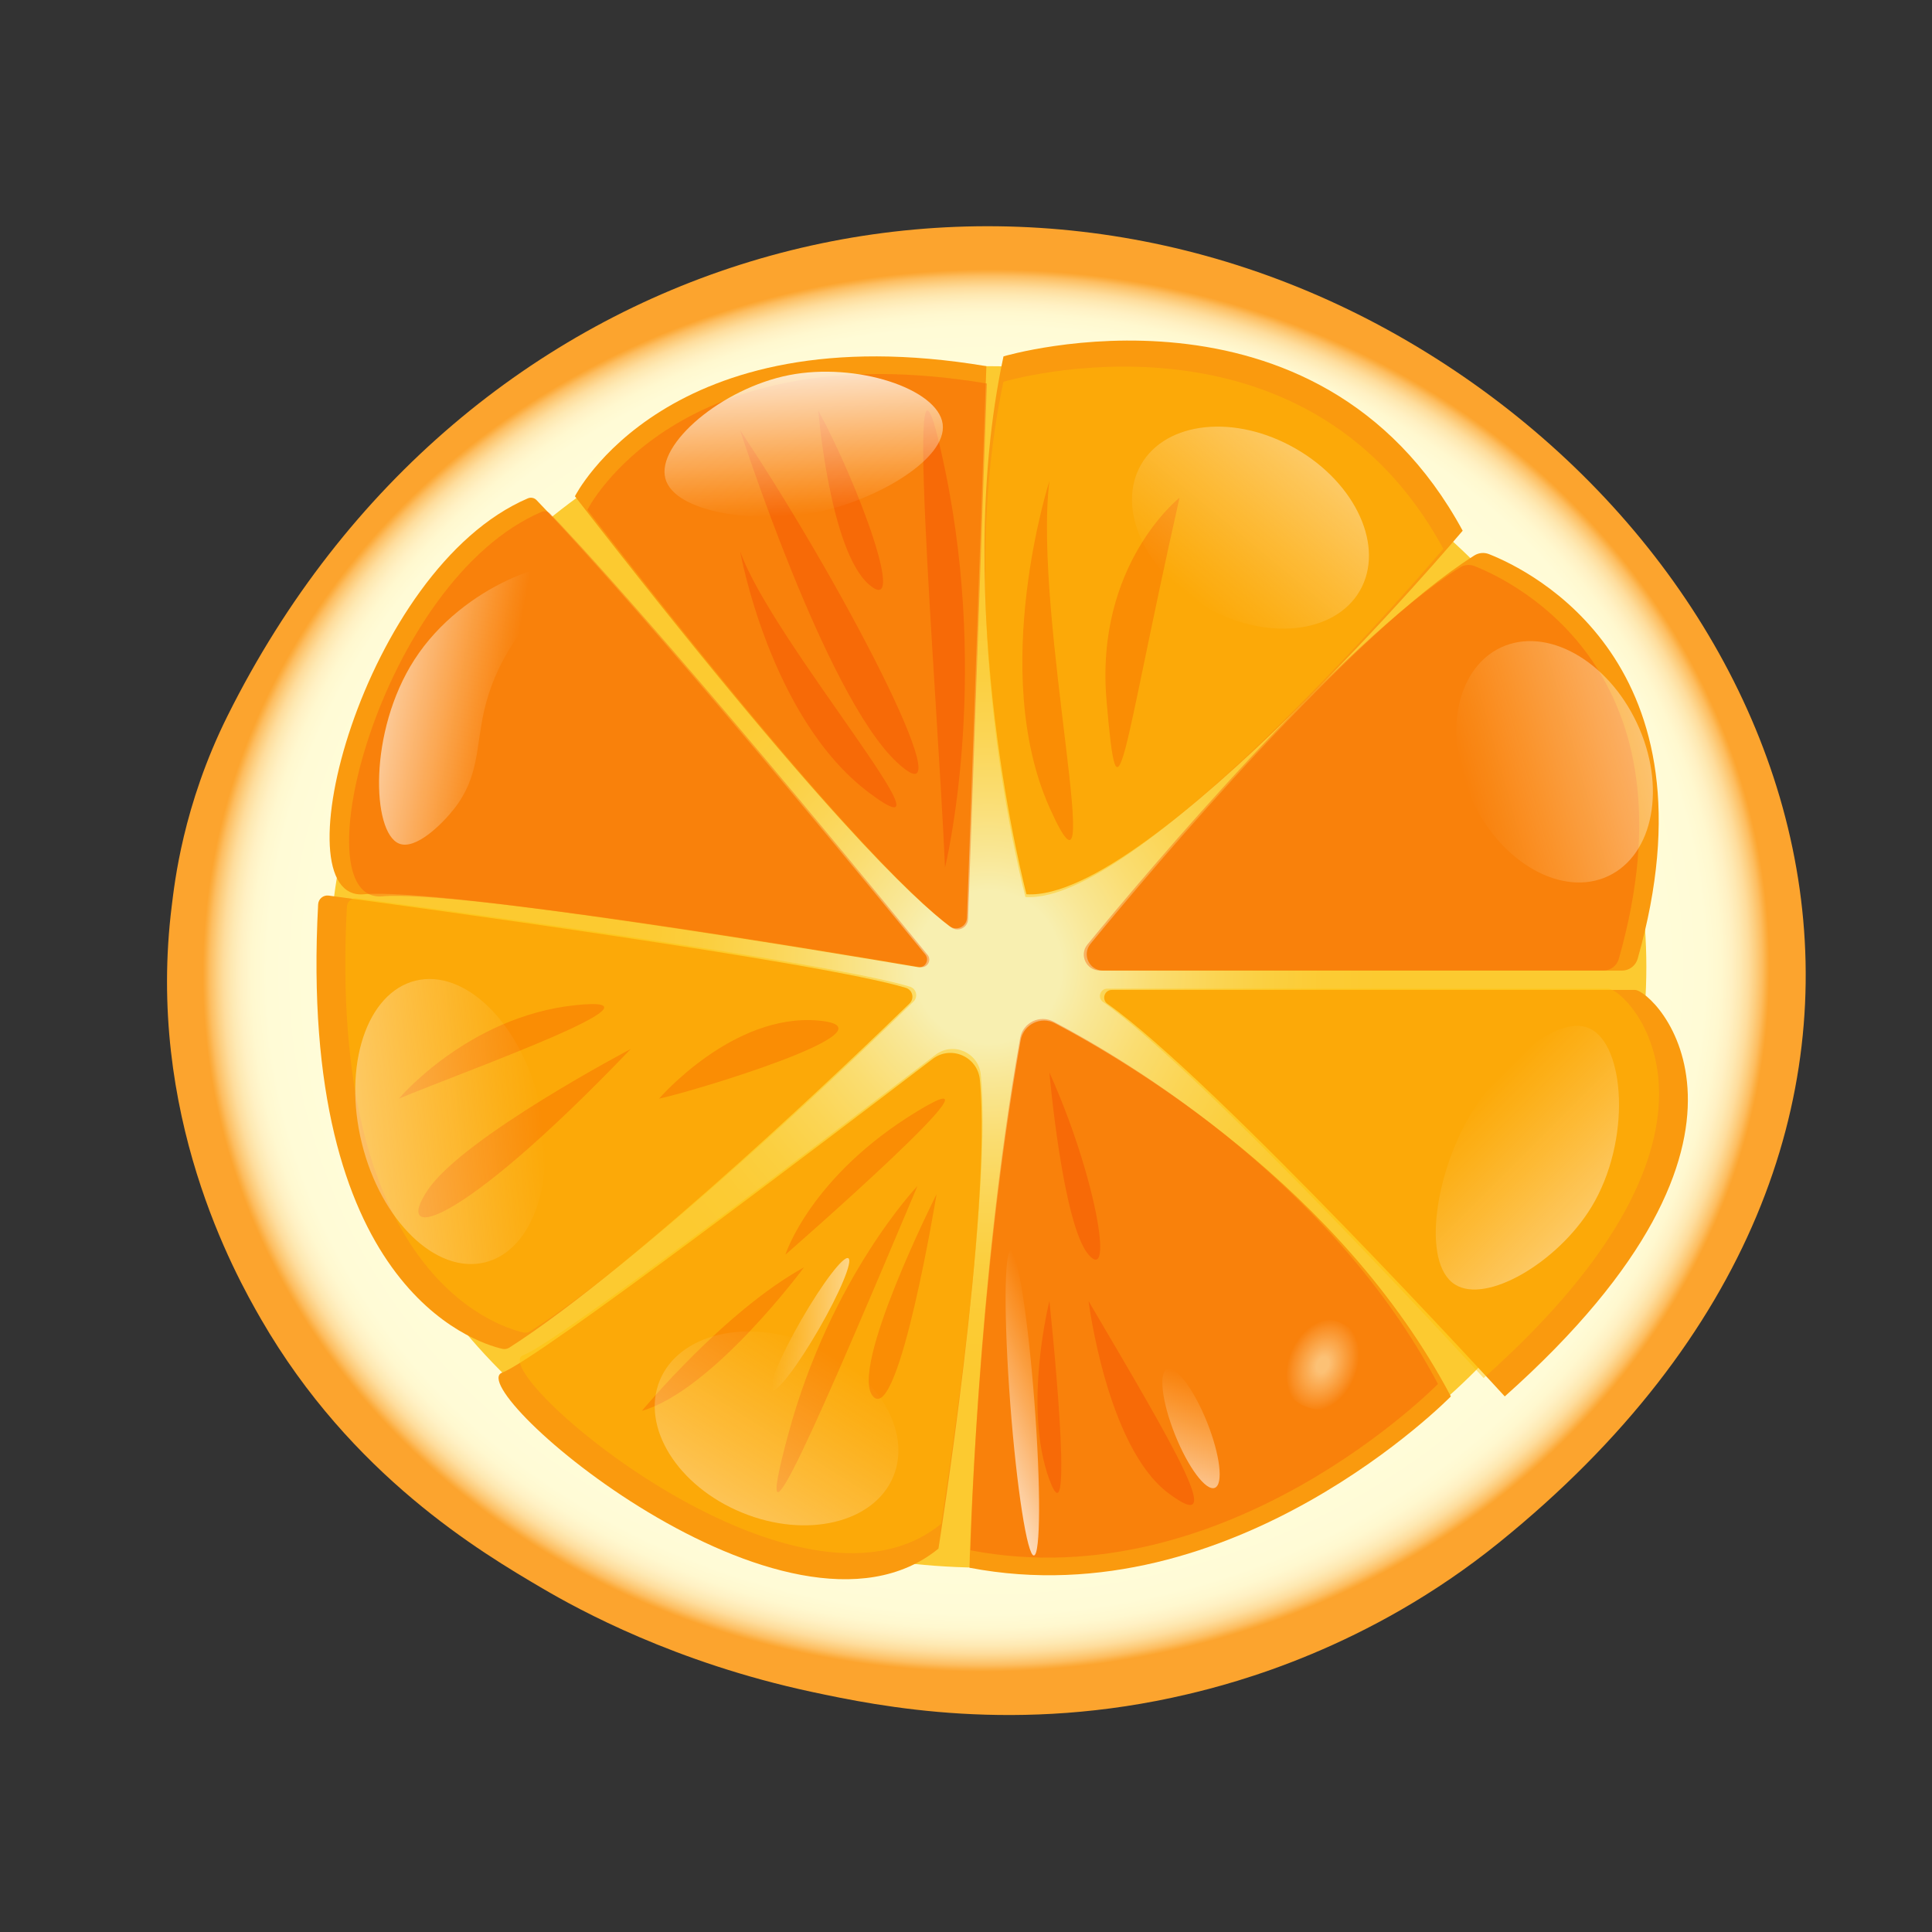 <?xml version="1.0" encoding="utf-8"?>
<!-- Generator: Adobe Illustrator 24.0.1, SVG Export Plug-In . SVG Version: 6.00 Build 0)  -->
<svg version="1.1" id="图层_1" xmlns="http://www.w3.org/2000/svg" xmlns:xlink="http://www.w3.org/1999/xlink" x="0px" y="0px"
	 viewBox="0 0 1024 1024" style="enable-background:new 0 0 1024 1024;" xml:space="preserve">
<rect x="0" y="0" width="1024" height="1024" fill="#333333" stroke="none"/>
<style type="text/css">
	.st0{fill:url(#SVGID_1_);}
	.st1{fill:url(#SVGID_2_);}
	.st2{fill:#FA9A0E;}
	.st3{opacity:0.41;fill:#F75D08;}
	.st4{fill:#F76A07;}
	.st5{opacity:0.4;fill:#FFC200;}
	.st6{opacity:0.37;fill:url(#SVGID_3_);}
	.st7{opacity:0.31;fill:url(#SVGID_4_);}
	.st8{opacity:0.37;fill:url(#SVGID_5_);}
	.st9{opacity:0.57;fill:url(#SVGID_6_);}
	.st10{opacity:0.78;fill:url(#SVGID_7_);}
	.st11{opacity:0.38;fill:url(#SVGID_8_);}
	.st12{opacity:0.4;fill:url(#SVGID_9_);}
	.st13{opacity:0.52;fill:url(#SVGID_10_);}
	.st14{opacity:0.71;fill:url(#SVGID_11_);}
	.st15{opacity:0.52;fill:url(#SVGID_12_);}
	.st16{opacity:0.52;fill:url(#SVGID_13_);}
	.st17{fill:url(#SVGID_14_);}
	.st18{fill:url(#SVGID_15_);}
	.st19{fill:url(#SVGID_16_);}
	.st20{opacity:0.37;fill:url(#SVGID_17_);}
	.st21{opacity:0.31;fill:url(#SVGID_18_);}
	.st22{opacity:0.37;fill:url(#SVGID_19_);}
	.st23{opacity:0.57;fill:url(#SVGID_20_);}
	.st24{opacity:0.78;fill:url(#SVGID_21_);}
	.st25{opacity:0.38;fill:url(#SVGID_22_);}
	.st26{opacity:0.4;fill:url(#SVGID_23_);}
	.st27{opacity:0.52;fill:url(#SVGID_24_);}
	.st28{opacity:0.71;fill:url(#SVGID_25_);}
	.st29{opacity:0.52;fill:url(#SVGID_26_);}
	.st30{opacity:0.52;fill:url(#SVGID_27_);}
	.st31{fill:url(#SVGID_28_);}
	.st32{fill:url(#SVGID_29_);}
	.st33{opacity:0.81;fill:url(#SVGID_30_);}
	.st34{fill:#529240;}
	.st35{opacity:0.67;fill:url(#SVGID_31_);}
	.st36{opacity:0.67;fill:url(#SVGID_32_);}
	.st37{fill:url(#SVGID_33_);}
	.st38{fill:url(#SVGID_34_);}
	.st39{fill:url(#SVGID_35_);}
	.st40{fill:url(#SVGID_36_);}
	.st41{fill:url(#SVGID_37_);}
	.st42{fill:url(#SVGID_38_);}
	.st43{fill:url(#SVGID_39_);}
	.st44{fill:#6B3D2B;}
	.st45{fill:#7A4623;}
	.st46{fill:url(#SVGID_40_);}
	.st47{fill:url(#SVGID_41_);}
	.st48{fill:url(#SVGID_42_);}
	.st49{fill:#6A923D;}
	.st50{fill:#5F8038;}
	.st51{fill:#5F7F38;}
	.st52{fill:url(#SVGID_43_);}
	.st53{fill:url(#SVGID_44_);}
	.st54{fill:url(#SVGID_45_);}
	.st55{fill:url(#SVGID_46_);}
	.st56{fill:#7E1416;}
	.st57{fill:url(#SVGID_47_);}
	.st58{fill:url(#SVGID_48_);}
	.st59{opacity:0.8;fill:#FFFFFF;}
	.st60{opacity:0.4;fill:url(#SVGID_49_);}
	.st61{opacity:0.4;fill:url(#SVGID_50_);}
	.st62{fill:url(#SVGID_51_);}
	.st63{fill:url(#SVGID_52_);}
	.st64{fill:url(#SVGID_53_);}
	.st65{fill:url(#SVGID_54_);}
	.st66{fill:url(#SVGID_55_);}
	.st67{fill:url(#SVGID_56_);}
	.st68{fill:url(#SVGID_57_);}
	.st69{fill:url(#SVGID_58_);}
	.st70{fill:url(#SVGID_59_);}
	.st71{fill:url(#SVGID_60_);}
	.st72{fill:#FFBC3F;}
	.st73{fill:url(#SVGID_61_);}
	.st74{fill:url(#SVGID_62_);}
	.st75{fill:url(#SVGID_63_);}
	.st76{fill:url(#SVGID_64_);}
	.st77{fill:#F36F23;}
	.st78{fill:#BA7231;}
	.st79{fill:#6F4113;}
	.st80{fill:#CA8235;}
	.st81{opacity:0.15;fill:#FFFFFF;}
	.st82{opacity:0.29;fill:#FFFFFF;}
	.st83{opacity:0.36;fill:#FFBB3A;}
	.st84{opacity:0.71;fill:#FFD57D;}
	.st85{opacity:0.26;fill:#91450D;}
	.st86{fill:url(#SVGID_65_);}
	.st87{fill:#E7591A;}
	.st88{fill:#A90F06;}
	.st89{fill:url(#SVGID_66_);}
	.st90{fill:#D8652C;}
	.st91{fill:#A35D1F;}
	.st92{fill:#8C5218;}
	.st93{fill:#FEBF0F;}
	.st94{fill:url(#SVGID_67_);}
	.st95{fill:url(#SVGID_68_);}
	.st96{fill:url(#SVGID_69_);}
	.st97{fill:#FCDF07;}
	.st98{fill:url(#SVGID_70_);}
	.st99{fill:url(#SVGID_71_);}
	.st100{fill:url(#SVGID_72_);}
	.st101{fill:#F99F1B;}
	.st102{fill:url(#SVGID_73_);}
	.st103{fill:#F8991D;}
	.st104{fill:#F9A01A;}
	.st105{fill:none;}
	.st106{fill:url(#SVGID_74_);}
	.st107{fill:url(#SVGID_75_);}
	.st108{fill:url(#SVGID_76_);}
	.st109{fill:url(#SVGID_77_);}
	.st110{fill:url(#SVGID_78_);}
	.st111{fill:url(#SVGID_79_);}
	.st112{fill:url(#SVGID_80_);}
	.st113{fill:url(#SVGID_81_);}
	.st114{fill:url(#SVGID_82_);}
	.st115{fill:url(#SVGID_83_);}
	.st116{fill:url(#SVGID_84_);}
	.st117{fill:url(#SVGID_85_);}
	.st118{fill:url(#SVGID_86_);}
	.st119{fill:url(#SVGID_87_);}
	.st120{fill:url(#SVGID_88_);}
	.st121{fill:url(#SVGID_89_);}
	.st122{fill:url(#SVGID_90_);}
	.st123{fill:url(#SVGID_91_);}
	.st124{fill:url(#SVGID_92_);}
	.st125{fill:url(#SVGID_93_);}
	.st126{opacity:0.5;fill:url(#SVGID_94_);}
	.st127{fill:url(#SVGID_95_);}
	.st128{fill:url(#SVGID_96_);}
	.st129{opacity:0.6;fill:url(#SVGID_97_);}
	.st130{fill:url(#SVGID_98_);}
	.st131{opacity:0.5;fill:url(#SVGID_99_);}
	.st132{fill:url(#SVGID_100_);}
	.st133{fill:url(#SVGID_101_);}
	.st134{fill:url(#SVGID_102_);}
	.st135{fill:url(#SVGID_103_);}
	.st136{fill:url(#SVGID_104_);}
	.st137{fill:#9FCC3A;}
	.st138{fill:#7AA540;}
	.st139{fill:url(#SVGID_105_);}
	.st140{fill:url(#SVGID_106_);}
	.st141{fill:url(#SVGID_107_);}
	.st142{fill:url(#SVGID_108_);}
	.st143{fill:url(#SVGID_109_);}
	.st144{fill:url(#SVGID_110_);}
	.st145{fill:#7A1113;}
	.st146{opacity:0.85;fill:url(#SVGID_111_);}
	.st147{opacity:0.85;fill:url(#SVGID_112_);}
	.st148{opacity:0.73;fill:url(#SVGID_113_);}
	.st149{opacity:0.73;fill:url(#SVGID_114_);}
	.st150{fill:url(#SVGID_115_);}
	.st151{fill:url(#SVGID_116_);}
	.st152{opacity:0.73;fill:url(#SVGID_117_);}
	.st153{opacity:0.73;fill:url(#SVGID_118_);}
	.st154{fill:url(#SVGID_119_);}
	.st155{fill:url(#SVGID_120_);}
	.st156{fill:#537133;}
	.st157{fill:url(#SVGID_121_);}
	.st158{fill:url(#SVGID_122_);}
	.st159{fill:url(#SVGID_123_);}
	.st160{fill:url(#SVGID_124_);}
	.st161{fill:url(#SVGID_125_);}
	.st162{opacity:0.9;fill:url(#SVGID_126_);}
	.st163{opacity:0.9;fill:url(#SVGID_127_);}
	.st164{fill:url(#SVGID_128_);}
	.st165{fill:url(#SVGID_129_);}
	.st166{opacity:0.6;fill:#4B642E;}
	.st167{opacity:0.68;fill:#4B642E;}
	.st168{opacity:0.64;fill:#4B642E;}
	.st169{fill:#8E9638;}
	.st170{fill:url(#SVGID_130_);}
	.st171{fill:url(#SVGID_131_);}
	.st172{fill:url(#SVGID_132_);}
	.st173{fill:url(#SVGID_133_);}
	.st174{fill:url(#SVGID_134_);}
	.st175{fill:#C3BB44;}
	.st176{fill:url(#SVGID_135_);}
	.st177{fill:#B3B746;}
	.st178{fill:url(#SVGID_136_);}
	.st179{fill:url(#SVGID_137_);}
	.st180{fill:url(#SVGID_138_);}
	.st181{fill:#CCC55A;}
	.st182{fill:url(#SVGID_139_);}
	.st183{fill:url(#SVGID_140_);}
	.st184{fill:#B1B644;}
	.st185{fill:url(#SVGID_141_);}
	.st186{fill:#ADB23B;}
	.st187{fill:url(#SVGID_142_);}
	.st188{fill:url(#SVGID_143_);}
	.st189{fill:url(#SVGID_144_);}
	.st190{opacity:0.69;fill:#ABB038;}
	.st191{fill:url(#SVGID_145_);}
	.st192{fill:#ABB038;}
	.st193{fill:url(#SVGID_146_);}
	.st194{fill:url(#SVGID_147_);}
	.st195{fill:url(#SVGID_148_);}
	.st196{fill:url(#SVGID_149_);}
	.st197{opacity:0.74;fill:#FEF9E4;}
	.st198{opacity:0.76;fill:#FEF9E4;}
	.st199{opacity:0.72;fill:url(#SVGID_150_);}
	.st200{opacity:0.61;fill:url(#SVGID_151_);}
	.st201{opacity:0.6;fill:url(#SVGID_152_);}
	.st202{opacity:0.67;fill:url(#SVGID_153_);}
	.st203{opacity:0.61;fill:url(#SVGID_154_);}
	.st204{opacity:0.79;fill:url(#SVGID_155_);}
	.st205{fill:url(#SVGID_156_);}
	.st206{fill:#FFFFFF;}
	.st207{fill:#BFBB40;}
	.st208{fill:url(#SVGID_157_);}
	.st209{opacity:0.72;fill:#FFFFFF;}
	.st210{fill:url(#SVGID_158_);}
	.st211{fill:url(#SVGID_159_);}
	.st212{fill:url(#SVGID_160_);}
	.st213{fill:url(#SVGID_161_);}
	.st214{fill:url(#SVGID_162_);}
	.st215{fill:url(#SVGID_163_);}
	.st216{fill:url(#SVGID_164_);}
	.st217{fill:url(#SVGID_165_);}
	.st218{fill:url(#SVGID_166_);}
	.st219{fill:url(#SVGID_167_);}
	.st220{fill:url(#SVGID_168_);}
	.st221{fill:url(#SVGID_169_);}
	.st222{fill:url(#SVGID_170_);}
	.st223{fill:url(#SVGID_171_);}
	.st224{fill:url(#SVGID_172_);}
	.st225{fill:url(#SVGID_173_);}
	.st226{fill:url(#SVGID_174_);}
	.st227{fill:url(#SVGID_175_);}
	.st228{fill:url(#SVGID_176_);}
	.st229{fill:url(#SVGID_177_);}
	.st230{fill:#9CBC4C;}
	.st231{fill:#75983D;}
	.st232{fill:url(#SVGID_178_);}
	.st233{fill:url(#SVGID_179_);}
	.st234{fill:url(#SVGID_180_);}
	.st235{fill:url(#SVGID_181_);}
	.st236{fill:url(#SVGID_182_);}
	.st237{fill:url(#SVGID_183_);}
	.st238{fill:url(#SVGID_184_);}
	.st239{fill:url(#SVGID_185_);}
	.st240{fill:#4E3A53;}
	.st241{fill:url(#SVGID_186_);}
	.st242{fill:url(#SVGID_187_);}
	.st243{fill:url(#SVGID_188_);}
	.st244{fill:url(#SVGID_189_);}
	.st245{fill:url(#SVGID_190_);}
	.st246{fill:url(#SVGID_191_);}
	.st247{fill:url(#SVGID_192_);}
	.st248{fill:#5E3657;}
	.st249{fill:url(#SVGID_193_);}
	.st250{fill:url(#SVGID_194_);}
	.st251{fill:url(#SVGID_195_);}
	.st252{opacity:0.69;fill:#4E3A53;}
	.st253{fill:url(#SVGID_196_);}
	.st254{fill:url(#SVGID_197_);}
	.st255{fill:url(#SVGID_198_);}
	.st256{fill:url(#SVGID_199_);}
	.st257{fill:url(#SVGID_200_);}
	.st258{opacity:0.72;fill:url(#SVGID_201_);}
	.st259{opacity:0.61;fill:url(#SVGID_202_);}
	.st260{opacity:0.6;fill:url(#SVGID_203_);}
	.st261{opacity:0.67;fill:url(#SVGID_204_);}
	.st262{opacity:0.61;fill:url(#SVGID_205_);}
	.st263{opacity:0.79;fill:url(#SVGID_206_);}
	.st264{fill:url(#SVGID_207_);}
	.st265{fill:#574054;}
	.st266{fill:url(#SVGID_208_);}
	.st267{fill:url(#SVGID_209_);}
	.st268{fill:url(#SVGID_210_);}
	.st269{fill:url(#SVGID_211_);}
	.st270{fill:url(#SVGID_212_);}
	.st271{fill:url(#SVGID_213_);}
	.st272{fill:url(#SVGID_214_);}
	.st273{fill:url(#SVGID_215_);}
	.st274{fill:url(#SVGID_216_);}
	.st275{fill:url(#SVGID_217_);}
	.st276{fill:url(#SVGID_218_);}
	.st277{fill:url(#SVGID_219_);}
	.st278{fill:url(#SVGID_220_);}
	.st279{fill:url(#SVGID_221_);}
	.st280{fill:url(#SVGID_222_);}
	.st281{fill:url(#SVGID_223_);}
	.st282{fill:url(#SVGID_224_);}
	.st283{fill:url(#SVGID_225_);}
	.st284{fill:url(#SVGID_226_);}
	.st285{fill:url(#SVGID_227_);}
	.st286{fill:url(#SVGID_228_);}
	.st287{fill:url(#SVGID_229_);}
	.st288{fill:#88C01F;}
	.st289{fill:#00561F;}
	.st290{fill:url(#SVGID_230_);}
	.st291{fill:#87BF1F;}
	.st292{fill:#04732F;}
	.st293{fill:url(#SVGID_231_);}
	.st294{fill:url(#SVGID_232_);}
	.st295{fill:#738C26;}
	.st296{fill:url(#SVGID_233_);}
	.st297{fill:url(#SVGID_234_);}
	.st298{fill:url(#SVGID_235_);}
	.st299{opacity:0.4;fill:#FFFFFF;}
	.st300{fill:#FCFBD5;}
	.st301{fill:#FEF79F;}
	.st302{fill:url(#SVGID_236_);}
	.st303{fill:url(#SVGID_237_);}
	.st304{opacity:0.3;fill:url(#SVGID_238_);}
	.st305{opacity:0.6;fill:#FCFBD5;}
	.st306{fill:#FEF79E;}
	.st307{fill:#8A500E;}
	.st308{fill:#F2EF8D;}
	.st309{fill:#B6720E;}
	.st310{fill:#F2AD4B;}
	.st311{fill:url(#SVGID_239_);}
	.st312{fill:#901627;}
	.st313{fill:url(#SVGID_240_);}
	.st314{fill:url(#SVGID_241_);}
	.st315{fill:url(#SVGID_242_);}
	.st316{fill:url(#SVGID_243_);}
	.st317{opacity:0.23;}
	.st318{opacity:0.9;}
	.st319{fill:#D62127;}
	.st320{fill:#C61129;}
	.st321{fill:#911218;}
	.st322{fill:url(#SVGID_244_);}
	.st323{fill:url(#SVGID_245_);}
	.st324{fill:url(#SVGID_246_);}
	.st325{fill:url(#SVGID_247_);}
	.st326{fill:url(#SVGID_248_);}
	.st327{fill:url(#SVGID_249_);}
	.st328{fill:url(#SVGID_250_);}
	.st329{fill:url(#SVGID_251_);}
	.st330{fill:url(#SVGID_252_);}
	.st331{fill:url(#SVGID_253_);}
	.st332{fill:url(#SVGID_254_);}
	.st333{fill:url(#SVGID_255_);}
	.st334{fill:url(#SVGID_256_);}
	.st335{fill:url(#SVGID_257_);}
	.st336{fill:url(#SVGID_258_);}
	.st337{fill:url(#SVGID_259_);}
	.st338{fill:url(#SVGID_260_);}
	.st339{fill:url(#SVGID_261_);}
	.st340{fill:url(#SVGID_262_);}
	.st341{fill:url(#SVGID_263_);}
	.st342{fill:url(#SVGID_264_);}
	.st343{fill:url(#SVGID_265_);}
	.st344{fill:url(#SVGID_266_);}
	.st345{fill:url(#SVGID_267_);}
	.st346{fill:url(#SVGID_268_);}
	.st347{fill:url(#SVGID_269_);}
	.st348{fill:url(#SVGID_270_);}
	.st349{fill:url(#SVGID_271_);}
	.st350{fill:url(#SVGID_272_);}
	.st351{fill:url(#SVGID_273_);}
	.st352{fill:url(#SVGID_274_);}
	.st353{fill:url(#SVGID_275_);}
	.st354{fill:url(#SVGID_276_);}
	.st355{fill:url(#SVGID_277_);}
	.st356{fill:url(#SVGID_278_);}
	.st357{fill:url(#SVGID_279_);}
	.st358{fill:url(#SVGID_280_);}
	.st359{fill:url(#SVGID_281_);}
	.st360{fill:url(#SVGID_282_);}
	.st361{fill:url(#SVGID_283_);}
	.st362{fill:url(#SVGID_284_);}
	.st363{fill:url(#SVGID_285_);}
	.st364{fill:url(#SVGID_286_);}
	.st365{fill:url(#SVGID_287_);}
	.st366{fill:url(#SVGID_288_);}
	.st367{fill:url(#SVGID_289_);}
	.st368{fill:url(#SVGID_290_);}
	.st369{fill:url(#SVGID_291_);}
	.st370{fill:url(#SVGID_292_);}
	.st371{fill:url(#SVGID_293_);}
	.st372{fill:url(#SVGID_294_);}
	.st373{fill:url(#SVGID_295_);}
	.st374{fill:url(#SVGID_296_);}
	.st375{fill:url(#SVGID_297_);}
	.st376{fill:url(#SVGID_298_);}
	.st377{fill:url(#SVGID_299_);}
	.st378{fill:url(#SVGID_300_);}
	.st379{fill:url(#SVGID_301_);}
	.st380{fill:url(#SVGID_302_);}
	.st381{fill:url(#SVGID_303_);}
	.st382{fill:url(#SVGID_304_);}
	.st383{fill:url(#SVGID_305_);}
	.st384{fill:url(#SVGID_306_);}
	.st385{fill:url(#SVGID_307_);}
	.st386{fill:url(#SVGID_308_);}
	.st387{fill:url(#SVGID_309_);}
	.st388{fill:url(#SVGID_310_);}
	.st389{fill:url(#SVGID_311_);}
	.st390{fill:url(#SVGID_312_);}
	.st391{fill:url(#SVGID_313_);}
	.st392{fill:url(#SVGID_314_);}
	.st393{fill:url(#SVGID_315_);}
	.st394{fill:url(#SVGID_316_);}
	.st395{fill:url(#SVGID_317_);}
	.st396{fill:url(#SVGID_318_);}
	.st397{fill:url(#SVGID_319_);}
	.st398{fill:url(#SVGID_320_);}
	.st399{fill:url(#SVGID_321_);}
	.st400{fill:url(#SVGID_322_);}
	.st401{fill:url(#SVGID_323_);}
	.st402{fill:url(#SVGID_324_);}
	.st403{fill:url(#SVGID_325_);}
	.st404{fill:url(#SVGID_326_);}
	.st405{fill:url(#SVGID_327_);}
	.st406{fill:url(#SVGID_328_);}
	.st407{fill:url(#SVGID_329_);}
	.st408{fill:url(#SVGID_330_);}
	.st409{fill:url(#SVGID_331_);}
	.st410{fill:url(#SVGID_332_);}
	.st411{fill:url(#SVGID_333_);}
	.st412{fill:url(#SVGID_334_);}
	.st413{fill:url(#SVGID_335_);}
	.st414{fill:url(#SVGID_336_);}
	.st415{fill:url(#SVGID_337_);}
	.st416{fill:url(#SVGID_338_);}
	.st417{fill:url(#SVGID_339_);}
	.st418{fill:url(#SVGID_340_);}
	.st419{fill:url(#SVGID_341_);}
	.st420{fill:url(#SVGID_342_);}
	.st421{fill:url(#SVGID_343_);}
	.st422{fill:url(#SVGID_344_);}
	.st423{opacity:0.6;}
	.st424{opacity:0.5;}
	.st425{fill:url(#SVGID_345_);}
	.st426{fill:url(#SVGID_346_);}
	.st427{fill:url(#SVGID_347_);}
	.st428{fill:url(#SVGID_348_);}
	.st429{fill:url(#SVGID_349_);}
	.st430{fill:url(#SVGID_350_);}
	.st431{fill:url(#SVGID_351_);}
	.st432{fill:url(#SVGID_352_);}
	.st433{fill:url(#SVGID_353_);}
	.st434{fill:url(#SVGID_354_);}
	.st435{fill:url(#SVGID_355_);}
	.st436{fill:url(#SVGID_356_);}
	.st437{fill:url(#SVGID_357_);}
	.st438{fill:url(#SVGID_358_);}
	.st439{fill:url(#SVGID_359_);}
	.st440{fill:url(#SVGID_360_);}
	.st441{fill:url(#SVGID_361_);}
	.st442{fill:url(#SVGID_362_);}
	.st443{fill:url(#SVGID_363_);}
	.st444{fill:url(#SVGID_364_);}
	.st445{fill:url(#SVGID_365_);}
	.st446{fill:url(#SVGID_366_);}
	.st447{fill:url(#SVGID_367_);}
	.st448{fill:url(#SVGID_368_);}
	.st449{fill:#A3BF78;}
	.st450{fill:url(#SVGID_369_);}
	.st451{fill:url(#SVGID_370_);}
	.st452{fill:url(#SVGID_371_);}
	.st453{fill:#0D1710;}
	.st454{fill:#0D391E;}
	.st455{fill:#8CAD6F;}
	.st456{fill:#6F9251;}
	.st457{fill:#F9F4C6;}
	.st458{fill:url(#SVGID_372_);}
	.st459{fill:url(#SVGID_373_);}
	.st460{fill:url(#SVGID_374_);}
	.st461{fill:url(#SVGID_375_);}
	.st462{fill:url(#SVGID_376_);}
	.st463{fill:#AF2725;}
	.st464{fill:#C62127;}
	.st465{fill:#E13426;}
	.st466{fill:#382211;}
</style>
<g>
	<g>
		
			<radialGradient id="SVGID_1_" cx="522.797" cy="514.446" r="437.901" gradientTransform="matrix(1 -0.021 0.018 0.895 -9.384 64.93)" gradientUnits="userSpaceOnUse">
			<stop  offset="0.817" style="stop-color:#FFFCD8"/>
			<stop  offset="0.87" style="stop-color:#FFFBD6"/>
			<stop  offset="0.889" style="stop-color:#FFF8CF"/>
			<stop  offset="0.902" style="stop-color:#FFF1C4"/>
			<stop  offset="0.913" style="stop-color:#FEE9B3"/>
			<stop  offset="0.923" style="stop-color:#FEDD9D"/>
			<stop  offset="0.931" style="stop-color:#FDCF81"/>
			<stop  offset="0.939" style="stop-color:#FDBE61"/>
			<stop  offset="0.945" style="stop-color:#FCAC3D"/>
			<stop  offset="0.948" style="stop-color:#FCA42E"/>
		</radialGradient>
		<path class="st0" d="M287.53,841.89c-32.72-19.19-101.31-59.88-149.09-142.56c-13.94-24.12-61.38-108.95-47.35-219.66
			c1.42-11.22,5.73-52.55,29.54-100.31C244.94,130,526.86,52.93,745.9,180.71s317.07,419.83,48.68,636.85
			c-69.55,56.24-140.35,74.55-165.14,80.41c-90.22,21.33-163.03,6.53-199.54-1.31C357.69,881.15,306.87,853.23,287.53,841.89z"/>
		
			<radialGradient id="SVGID_2_" cx="521.087" cy="497.955" r="307.919" gradientTransform="matrix(1.067 0 0 1.108 -32.233 -39.133)" gradientUnits="userSpaceOnUse">
			<stop  offset="0.118" style="stop-color:#F8EFB0"/>
			<stop  offset="0.174" style="stop-color:#F9E796"/>
			<stop  offset="0.266" style="stop-color:#FADD71"/>
			<stop  offset="0.358" style="stop-color:#FBD555"/>
			<stop  offset="0.45" style="stop-color:#FBCF40"/>
			<stop  offset="0.541" style="stop-color:#FCCB34"/>
			<stop  offset="0.63" style="stop-color:#FCCA30"/>
		</radialGradient>
		<ellipse class="st1" cx="523.64" cy="512.51" rx="348.96" ry="318.42"/>
	</g>
	<g>
		<path class="st2" d="M482.1,531.84c-26.13,25.44-143.6,138.51-212.12,182.42c-1.11,0.71-2.46,0.95-3.75,0.65
			c-15.21-3.52-108.45-33.41-97.61-235.58c0.15-2.89,2.73-5.04,5.59-4.65c37.36,5,261.55,35.34,305.9,48.9
			C483.7,524.68,484.79,529.22,482.1,531.84z"/>
		<path class="st2" d="M490.42,505.9c2.42,2.96-0.12,7.33-3.88,6.7c-49.5-8.38-253-42.18-293.65-38.62
			c-45.9,4.02-0.64-172.32,86.85-209.83c1.59-0.68,3.43-0.34,4.63,0.91C295.06,276.09,351.01,335.35,490.42,505.9z"/>
		<path class="st2" d="M503.32,490.9c-18.22-13.6-69.6-61.32-198.6-227.86c0,0,48.77-97.35,218.08-68.96l-10.27,292.39
			C512.36,491.12,507.05,493.68,503.32,490.9z"/>
		<path class="st2" d="M544.04,473.97c0,0-40.56-152.35-12.17-285.08c0,0,166.31-49.57,243.38,92.4
			C775.26,281.3,608.76,478.27,544.04,473.97z"/>
		<path class="st2" d="M577.97,500.27c34.36-41.81,137.79-164.31,203.44-205.85c2.33-1.47,5.21-1.74,7.77-0.73
			c22.09,8.71,123.27,57.88,78.82,214.46c-1.06,3.72-4.47,6.29-8.34,6.29H584.67C577.35,514.45,573.32,505.93,577.97,500.27z"/>
		<path class="st2" d="M586.96,532.03c-3.23-2.28-1.6-7.35,2.35-7.35h277.21c10.14,0,87.64,75.96-68.96,215.45
			C797.57,740.12,643.44,571.9,586.96,532.03z"/>
		<path class="st2" d="M559.19,542.37c40.37,21.27,151.44,87.42,209.8,197.75c0,0-114.98,117.7-255.15,90.81
			c0,0,3.53-147.62,27.13-279.64C542.47,542.92,551.67,538.41,559.19,542.37z"/>
		<path class="st2" d="M519.35,572.28c-1.18-12.25-15.31-18.46-25.08-10.99c-53.51,40.88-209.63,159.5-228.08,166.21
			c-22.31,8.11,151.65,158.2,231.21,93.3C497.4,820.79,525.98,641.38,519.35,572.28z"/>
	</g>
	<g>
		<path class="st3" d="M491.62,506.07c2.35,2.87-0.11,7.12-3.77,6.5c-48.06-8.14-245.68-40.96-285.15-37.51
			c-44.57,3.9-0.62-167.33,84.34-203.76c1.54-0.66,3.33-0.33,4.5,0.88C301.92,282.91,356.25,340.45,491.62,506.07z"/>
		<path class="st3" d="M504.15,491.51c-17.69-13.21-67.59-59.55-192.85-221.27c0,0,47.36-94.54,211.77-66.96l-9.97,283.93
			C512.94,491.72,507.77,494.21,504.15,491.51z"/>
		<path class="st3" d="M576.35,500.61c33.36-40.6,133.81-159.55,197.55-199.89c2.26-1.43,5.06-1.69,7.55-0.71
			c21.45,8.46,119.7,56.21,76.54,208.26c-1.03,3.62-4.34,6.11-8.1,6.11H582.85C575.74,514.37,571.83,506.11,576.35,500.61z"/>
		<path class="st3" d="M558.41,541.49c39.2,20.66,147.06,84.89,203.74,192.03c0,0-111.65,114.29-247.77,88.18
			c0,0,3.43-143.35,26.34-271.55C542.18,542.02,551.1,537.64,558.41,541.49z"/>
	</g>
	<g>
		<path class="st4" d="M416.27,665.01c0,0,13.18-41.58,69.97-76.06C543.03,554.47,416.27,665.01,416.27,665.01z"/>
		<path class="st4" d="M486.28,628.6c0,0-45.89,48.06-68.48,131.52C395.21,843.58,437.99,742.99,486.28,628.6z"/>
		<path class="st4" d="M340.21,747.78c0,0,43.83-52.94,85.93-76.06C426.14,671.72,378,736.89,340.21,747.78z"/>
		<path class="st4" d="M496.41,632.91c0,0-47.13,93.62-33.48,107.43S496.41,632.91,496.41,632.91z"/>
		<path class="st4" d="M349.34,582.29c0,0,39.03-45.41,84.42-41.37S365.57,579.05,349.34,582.29z"/>
		<path class="st4" d="M211.43,582.29c0,0,36.51-43.41,93.3-49.5C361.51,526.7,246.6,567.63,211.43,582.29z"/>
		<path class="st4" d="M334.32,555.98c0,0-88.05,46.3-107.31,74.33C207.75,658.35,240.77,653.67,334.32,555.98z"/>
		<path class="st4" d="M500.88,459.78c0,0,23.77-96.48,0-210.93C477.11,134.39,496.66,363.56,500.88,459.78z"/>
		<path class="st4" d="M556.21,568.47c0,0,7.01,80.7,20.75,96.54C590.69,680.85,580.55,622.4,556.21,568.47z"/>
		<path class="st4" d="M556.21,689.6c0,0-14.2,56.15,0,94.68C570.41,822.82,556.21,689.6,556.21,689.6z"/>
		<path class="st4" d="M576.96,689.6c0,0,9.63,77.1,42.13,101.68C651.59,815.85,622.41,766.92,576.96,689.6z"/>
		<path class="st4" d="M392.29,292.19c0,0,15.66,88.31,68.16,127.84S408.87,339.6,392.29,292.19z"/>
		<path class="st4" d="M392.29,228.02c0,0,44.99,140.07,82.82,175.75S452.07,318.1,392.29,228.02z"/>
		<path class="st4" d="M556.21,254.93c0,0-32.27,100.58,0,172.96S547.27,327.3,556.21,254.93z"/>
		<path class="st4" d="M625.17,263.8c0,0-44.91,35.4-38.68,107.58S593.75,403.34,625.17,263.8z"/>
		<path class="st4" d="M433.7,217.55c0,0,6.03,73.89,26.75,92.14S455.19,257.24,433.7,217.55z"/>
	</g>
	<g>
		<path class="st5" d="M584.62,531.05c-3.09-2.18-1.54-7.04,2.25-7.04h265.56c9.71,0,83.95,72.77-66.06,206.39
			C786.36,730.4,638.72,569.25,584.62,531.05z"/>
		<path class="st5" d="M519.85,569.61c-1.13-11.73-14.66-17.68-24.03-10.53C444.56,598.24,295,711.87,277.33,718.3
			c-21.37,7.77,145.27,151.55,221.49,89.37C498.82,807.67,526.2,635.81,519.85,569.61z"/>
		<path class="st5" d="M543.5,475.44c0,0-38.86-145.95-11.66-273.09c0,0,159.32-47.49,233.15,88.52
			C764.99,290.86,605.5,479.55,543.5,475.44z"/>
		<path class="st5" d="M484.17,530.87c-25.03,24.37-137.56,132.69-203.2,174.75c-1.07,0.68-2.36,0.91-3.59,0.62
			c-14.57-3.37-103.89-32.01-93.51-225.67c0.15-2.76,2.61-4.82,5.36-4.46c35.79,4.79,250.55,33.86,293.03,46.85
			C485.7,524.01,486.74,528.36,484.17,530.87z"/>
	</g>
	<g>
		<linearGradient id="SVGID_3_" gradientUnits="userSpaceOnUse" x1="779.409" y1="585.107" x2="840.685" y2="646.382">
			<stop  offset="0" style="stop-color:#FFFCD8;stop-opacity:0"/>
			<stop  offset="1" style="stop-color:#FFFFFF"/>
		</linearGradient>
		<path class="st6" d="M842.19,544.96c19.31,8.34,22.6,59.88,1.23,94.91c-17.83,29.22-55.54,51.44-72.21,40.97
			c-18.14-11.38-10.55-60.91,10.14-93.3C795.68,565.1,824.89,537.49,842.19,544.96z"/>
		
			<linearGradient id="SVGID_4_" gradientUnits="userSpaceOnUse" x1="431.336" y1="665.03" x2="500.454" y2="734.148" gradientTransform="matrix(0.226 0.974 -0.974 0.226 987.608 144.964)">
			<stop  offset="0" style="stop-color:#FFFCD8;stop-opacity:0"/>
			<stop  offset="1" style="stop-color:#FFFFFF"/>
		</linearGradient>
		<path class="st7" d="M473.5,782.52c-10.13,24.65-46.05,33.24-80.24,19.19c-34.19-14.05-53.7-45.42-43.57-70.07
			c10.13-24.65,46.05-33.24,80.24-19.19C464.12,726.5,483.63,757.87,473.5,782.52z"/>
		
			<linearGradient id="SVGID_5_" gradientUnits="userSpaceOnUse" x1="259.933" y1="751.692" x2="329.052" y2="820.811" gradientTransform="matrix(-0.632 0.842 -0.787 -0.77 1043.327 952.269)">
			<stop  offset="0" style="stop-color:#FFFCD8;stop-opacity:0"/>
			<stop  offset="1" style="stop-color:#FFFFFF"/>
		</linearGradient>
		<path class="st8" d="M257.04,669.08c-25.87,6.38-55.09-21.87-65.25-63.1c-10.17-41.23,2.57-79.82,28.44-86.2
			c25.87-6.38,55.09,21.87,65.25,63.1C295.64,624.11,282.91,662.71,257.04,669.08z"/>
		
			<linearGradient id="SVGID_6_" gradientUnits="userSpaceOnUse" x1="15.521" y1="726.861" x2="121.559" y2="726.861" gradientTransform="matrix(-0.844 0.292 0.19 -1.042 167.678 1112.546)">
			<stop  offset="0.258" style="stop-color:#FFFCD8;stop-opacity:0"/>
			<stop  offset="0.31" style="stop-color:#FFFCDE;stop-opacity:0.069"/>
			<stop  offset="0.528" style="stop-color:#FFFEF0;stop-opacity:0.364"/>
			<stop  offset="0.754" style="stop-color:#FFFFFB;stop-opacity:0.669"/>
			<stop  offset="1" style="stop-color:#FFFFFF"/>
		</linearGradient>
		<path class="st9" d="M211.52,447.12c-14.43-5.86-16.34-59.45,8.1-97.42c26.2-40.69,77.67-55.65,83.19-48.24
			c5.14,6.9-34.73,26.15-46.1,74.81c-4.56,19.54-2.54,35.3-16.08,52.5C234.42,436.68,220.34,450.7,211.52,447.12z"/>
		
			<linearGradient id="SVGID_7_" gradientUnits="userSpaceOnUse" x1="-45.654" y1="499.695" x2="16.473" y2="561.822" gradientTransform="matrix(-0.77 -0.557 0.8 -0.66 -9.803 577.426)">
			<stop  offset="0" style="stop-color:#FFFCD8;stop-opacity:0"/>
			<stop  offset="0.044" style="stop-color:#FFFCDB;stop-opacity:0.044"/>
			<stop  offset="0.36" style="stop-color:#FFFEEF;stop-opacity:0.36"/>
			<stop  offset="0.678" style="stop-color:#FFFFFB;stop-opacity:0.678"/>
			<stop  offset="1" style="stop-color:#FFFFFF"/>
		</linearGradient>
		<path class="st10" d="M352.64,253.57c-4.78-18.33,30.06-47.77,65.59-54.75c35.6-6.99,78.93,7.18,81.41,25.94
			c2.43,18.39-34.6,39.9-65.12,46.41C401.79,278.14,357.43,271.94,352.64,253.57z"/>
		
			<linearGradient id="SVGID_8_" gradientUnits="userSpaceOnUse" x1="-48.522" y1="302.373" x2="20.597" y2="371.491" gradientTransform="matrix(-0.094 -0.996 0.996 -0.094 326.031 297.55)">
			<stop  offset="0" style="stop-color:#FFFCD8;stop-opacity:0"/>
			<stop  offset="1" style="stop-color:#FFFFFF"/>
		</linearGradient>
		<path class="st11" d="M604.81,246.19c13.32-23.08,50.08-26.8,82.09-8.32c32.01,18.48,47.16,52.17,33.84,75.25
			c-13.32,23.08-50.08,26.8-82.09,8.32C606.64,302.95,591.49,269.26,604.81,246.19z"/>
		
			<linearGradient id="SVGID_9_" gradientUnits="userSpaceOnUse" x1="141.224" y1="223.027" x2="210.342" y2="292.146" gradientTransform="matrix(0.491 -0.871 0.871 0.491 513.228 430.352)">
			<stop  offset="0" style="stop-color:#FFFCD8;stop-opacity:0"/>
			<stop  offset="1" style="stop-color:#FFFFFF"/>
		</linearGradient>
		<path class="st12" d="M795.48,343.19c24.12-11.33,56.41,6.61,72.13,40.06s8.91,69.76-15.21,81.09
			c-24.12,11.33-56.41-6.61-72.13-40.06S771.37,354.52,795.48,343.19z"/>
		
			<radialGradient id="SVGID_10_" cx="530.816" cy="364.377" r="29.174" gradientTransform="matrix(0.077 0.913 -0.764 0.313 938.512 124.792)" gradientUnits="userSpaceOnUse">
			<stop  offset="0.145" style="stop-color:#FFFCD8"/>
			<stop  offset="0.442" style="stop-color:#FFFCDB;stop-opacity:0.587"/>
			<stop  offset="0.621" style="stop-color:#FFFDE3;stop-opacity:0.337"/>
			<stop  offset="0.769" style="stop-color:#FFFEF1;stop-opacity:0.132"/>
			<stop  offset="0.863" style="stop-color:#FFFFFF;stop-opacity:0"/>
		</radialGradient>
		<circle class="st13" cx="700.95" cy="723.16" r="24.12"/>
		
			<linearGradient id="SVGID_11_" gradientUnits="userSpaceOnUse" x1="42.807" y1="1116.692" x2="77.367" y2="1151.251" gradientTransform="matrix(0.318 2.721 -8.557643e-03 1.953 532.48 -1634.324)">
			<stop  offset="0" style="stop-color:#FFFCD8;stop-opacity:0"/>
			<stop  offset="0.082" style="stop-color:#FFFDDF;stop-opacity:0.082"/>
			<stop  offset="0.364" style="stop-color:#FFFEF1;stop-opacity:0.364"/>
			<stop  offset="0.662" style="stop-color:#FFFFFC;stop-opacity:0.662"/>
			<stop  offset="1" style="stop-color:#FFFFFF"/>
		</linearGradient>
		<path class="st14" d="M548.27,743.15c3.39,44.63,3.27,81.02-0.27,81.29c-3.53,0.27-9.14-35.69-12.53-80.32s-3.27-81.02,0.27-81.29
			S544.89,698.52,548.27,743.15z"/>
		
			<linearGradient id="SVGID_12_" gradientUnits="userSpaceOnUse" x1="406.051" y1="601.068" x2="440.61" y2="635.628" gradientTransform="matrix(0.573 1.005 0.097 0.839 328.795 -187.348)">
			<stop  offset="0" style="stop-color:#FFFCD8;stop-opacity:0"/>
			<stop  offset="1" style="stop-color:#FFFFFF"/>
		</linearGradient>
		<path class="st15" d="M639.72,753.69c6.97,17.39,8.83,33.01,4.16,34.89s-14.11-10.71-21.08-28.11
			c-6.97-17.39-8.83-33.01-4.16-34.89C623.32,723.72,632.75,736.3,639.72,753.69z"/>
		
			<linearGradient id="SVGID_13_" gradientUnits="userSpaceOnUse" x1="-49.224" y1="1032.149" x2="-14.665" y2="1066.708" gradientTransform="matrix(0.604 -1.229 0.597 -0.777 -177.287 1478.341)">
			<stop  offset="0" style="stop-color:#FFFCD8;stop-opacity:0"/>
			<stop  offset="9.710491e-03" style="stop-color:#FFFCDA;stop-opacity:9.710491e-03"/>
			<stop  offset="0.122" style="stop-color:#FFFDEB;stop-opacity:0.122"/>
			<stop  offset="0.261" style="stop-color:#FFFEF6;stop-opacity:0.261"/>
			<stop  offset="0.457" style="stop-color:#FFFFFD;stop-opacity:0.457"/>
			<stop  offset="1" style="stop-color:#FFFFFF"/>
		</linearGradient>
		<path class="st16" d="M424.86,699.27c11.17-19.34,22.26-33.84,24.77-32.39c2.51,1.45-4.5,18.31-15.67,37.65
			c-11.17,19.34-22.26,33.84-24.77,32.39S413.69,718.61,424.86,699.27z"/>
	</g>
</g>
</svg>
